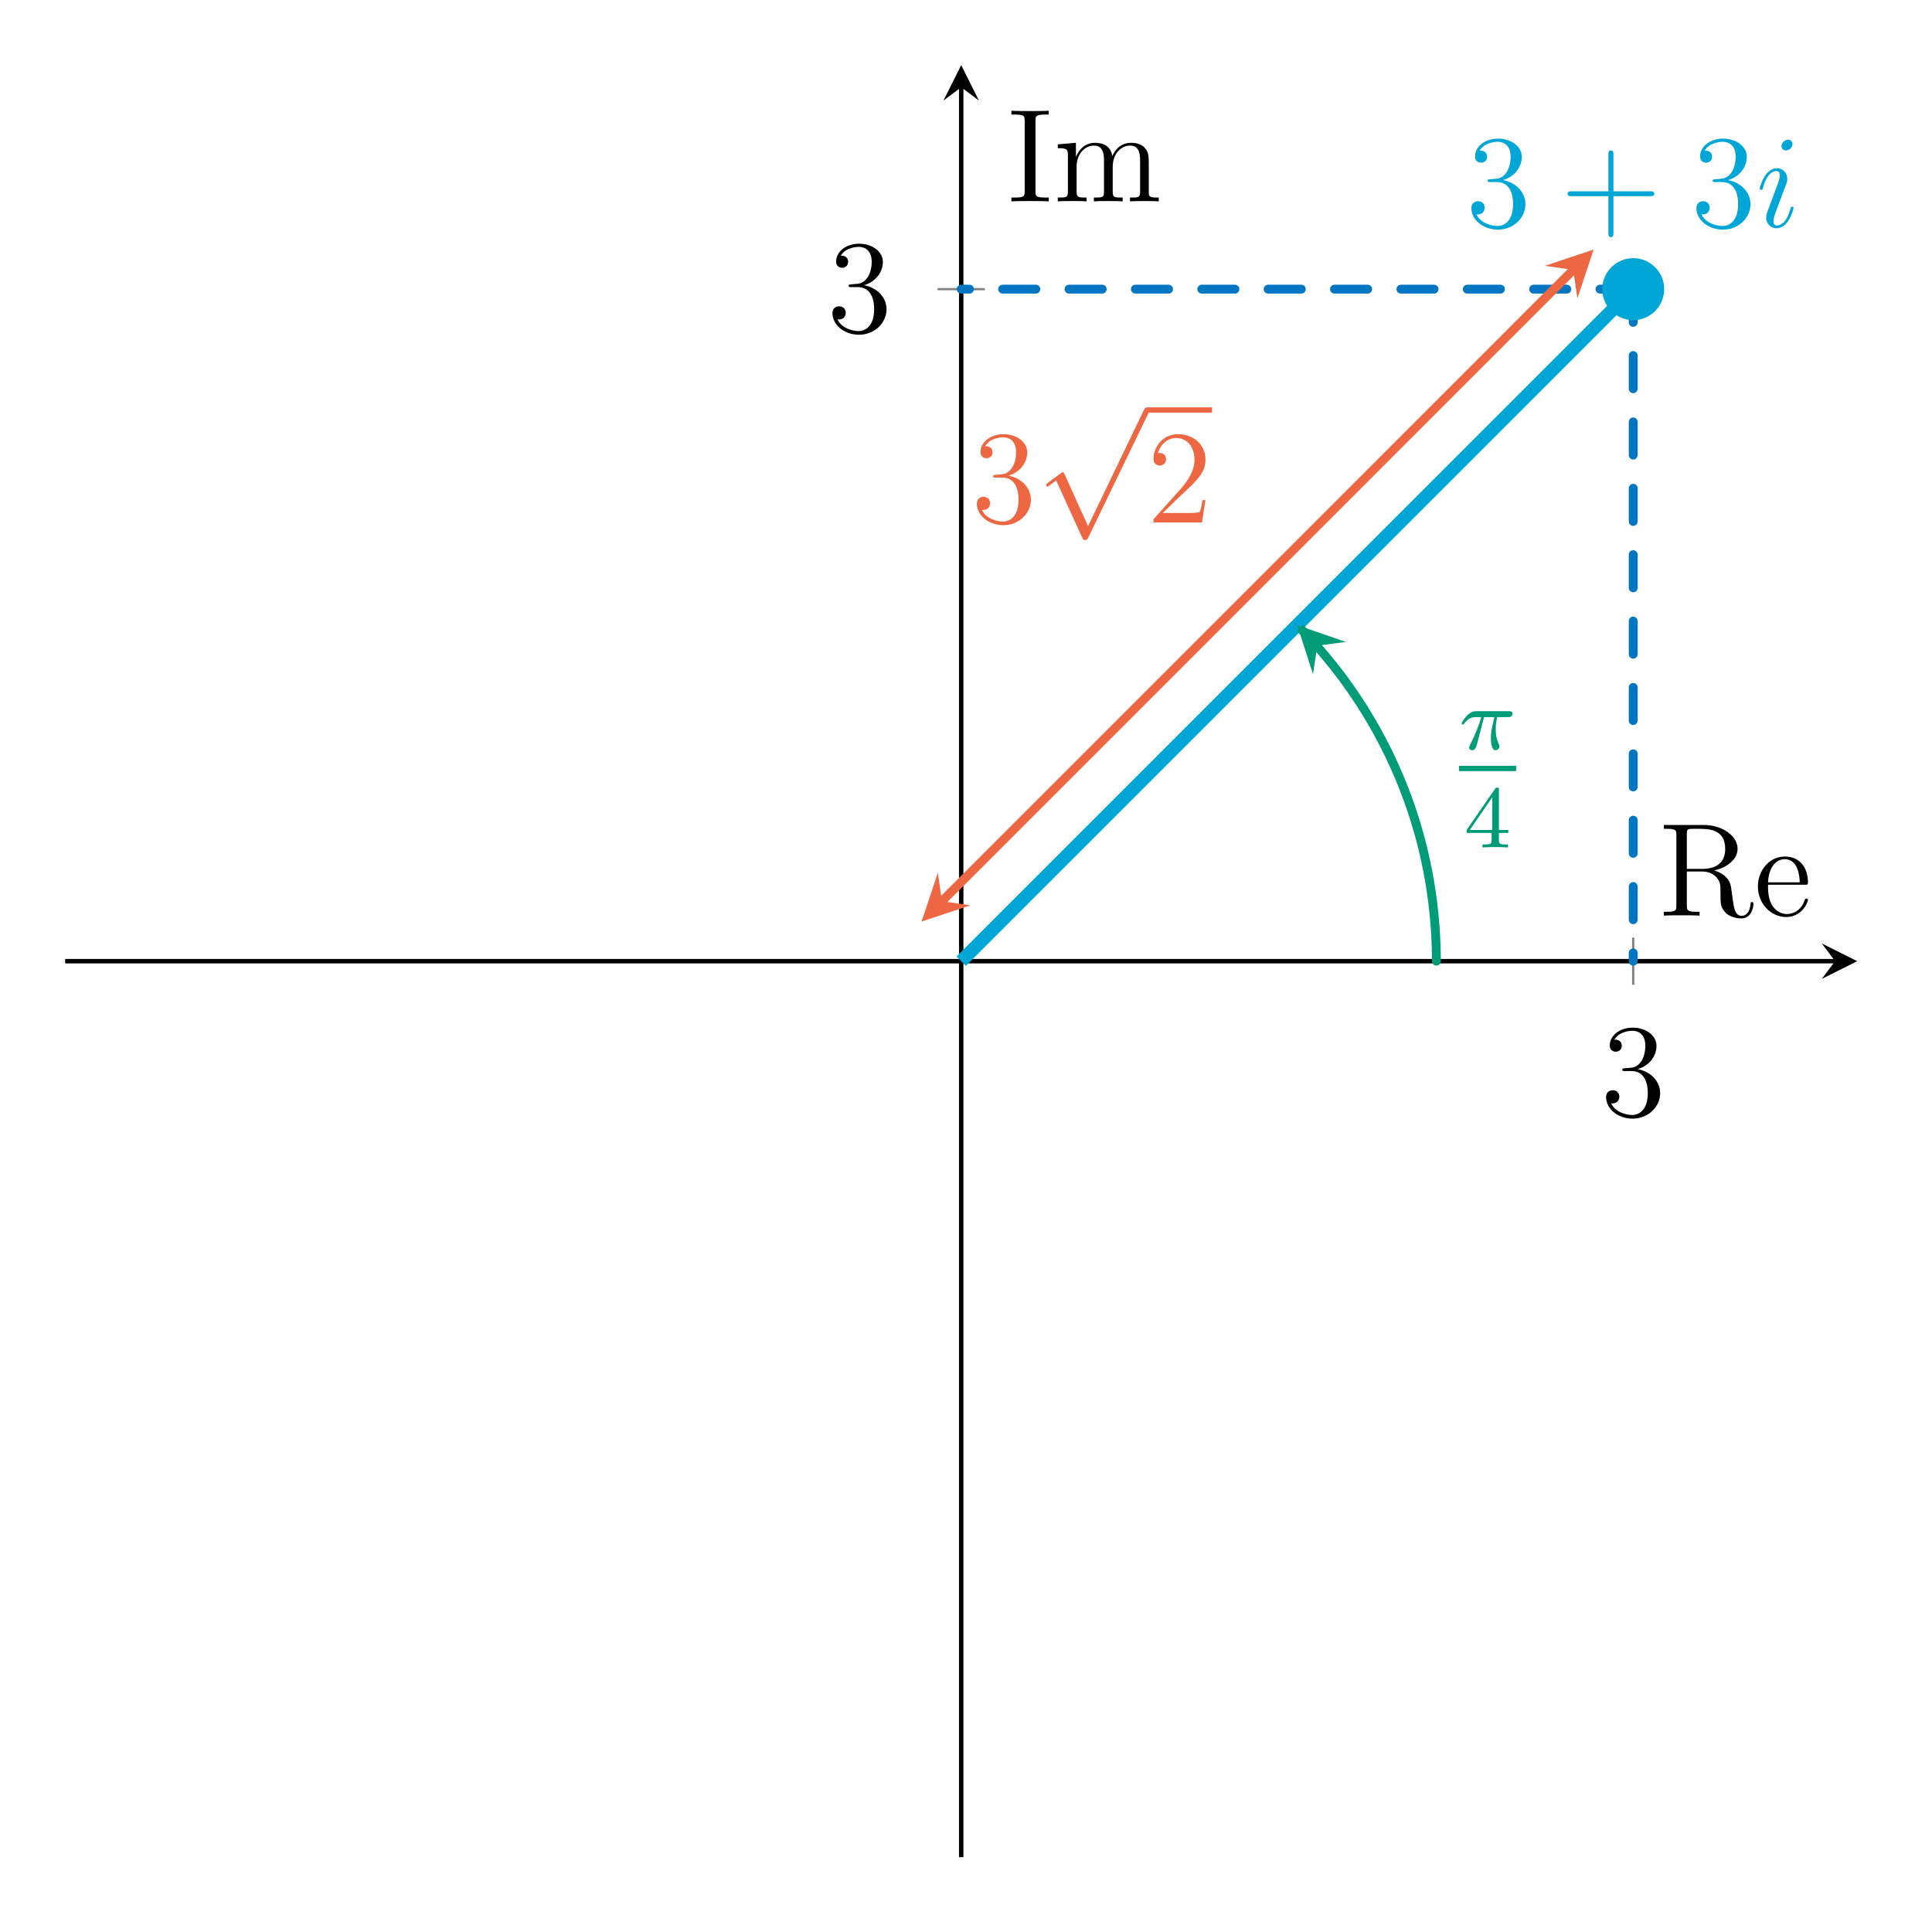 <?xml version="1.0" encoding="UTF-8"?>
<svg xmlns="http://www.w3.org/2000/svg" xmlns:xlink="http://www.w3.org/1999/xlink" width="173.131pt" height="173.131pt" viewBox="0 0 173.131 173.131" version="1.2">
<defs>
<g>
<symbol overflow="visible" id="glyph0-0">
<path style="stroke:none;" d=""/>
</symbol>
<symbol overflow="visible" id="glyph0-1">
<path style="stroke:none;" d="M 2.188 -4.266 C 1.984 -4.25 1.938 -4.25 1.938 -4.141 C 1.938 -4.016 2 -4.016 2.219 -4.016 L 2.766 -4.016 C 3.766 -4.016 4.219 -3.188 4.219 -2.047 C 4.219 -0.484 3.406 -0.078 2.828 -0.078 C 2.266 -0.078 1.281 -0.344 0.938 -1.125 C 1.312 -1.062 1.672 -1.281 1.672 -1.719 C 1.672 -2.062 1.422 -2.297 1.078 -2.297 C 0.797 -2.297 0.484 -2.125 0.484 -1.672 C 0.484 -0.625 1.547 0.25 2.859 0.25 C 4.281 0.25 5.328 -0.828 5.328 -2.031 C 5.328 -3.125 4.453 -3.984 3.312 -4.188 C 4.344 -4.484 5 -5.344 5 -6.281 C 5 -7.219 4.031 -7.906 2.875 -7.906 C 1.688 -7.906 0.812 -7.188 0.812 -6.312 C 0.812 -5.844 1.172 -5.75 1.359 -5.75 C 1.609 -5.75 1.891 -5.922 1.891 -6.281 C 1.891 -6.656 1.609 -6.828 1.344 -6.828 C 1.266 -6.828 1.25 -6.828 1.219 -6.812 C 1.672 -7.625 2.781 -7.625 2.844 -7.625 C 3.234 -7.625 4 -7.438 4 -6.281 C 4 -6.047 3.969 -5.391 3.625 -4.875 C 3.266 -4.359 2.859 -4.312 2.547 -4.297 Z M 2.188 -4.266 "/>
</symbol>
<symbol overflow="visible" id="glyph0-2">
<path style="stroke:none;" d="M 4.75 -2.75 L 8.031 -2.75 C 8.188 -2.75 8.406 -2.75 8.406 -2.953 C 8.406 -3.188 8.203 -3.188 8.031 -3.188 L 4.75 -3.188 L 4.75 -6.469 C 4.75 -6.641 4.75 -6.844 4.531 -6.844 C 4.297 -6.844 4.297 -6.641 4.297 -6.469 L 4.297 -3.188 L 1.016 -3.188 C 0.859 -3.188 0.641 -3.188 0.641 -2.969 C 0.641 -2.75 0.844 -2.75 1.016 -2.75 L 4.297 -2.75 L 4.297 0.531 C 4.297 0.703 4.297 0.922 4.516 0.922 C 4.75 0.922 4.75 0.719 4.75 0.531 Z M 4.75 -2.75 "/>
</symbol>
<symbol overflow="visible" id="glyph0-3">
<path style="stroke:none;" d="M 5.234 -2 L 4.969 -2 C 4.938 -1.797 4.844 -1.141 4.719 -0.953 C 4.641 -0.844 3.953 -0.844 3.609 -0.844 L 1.406 -0.844 C 1.719 -1.125 2.453 -1.875 2.766 -2.172 C 4.562 -3.828 5.234 -4.453 5.234 -5.625 C 5.234 -6.984 4.156 -7.906 2.766 -7.906 C 1.391 -7.906 0.578 -6.734 0.578 -5.703 C 0.578 -5.094 1.109 -5.094 1.141 -5.094 C 1.391 -5.094 1.703 -5.281 1.703 -5.656 C 1.703 -6 1.469 -6.219 1.141 -6.219 C 1.031 -6.219 1.016 -6.219 0.969 -6.203 C 1.203 -7.016 1.844 -7.562 2.609 -7.562 C 3.625 -7.562 4.25 -6.719 4.25 -5.625 C 4.25 -4.609 3.656 -3.734 2.984 -2.969 L 0.578 -0.281 L 0.578 0 L 4.922 0 Z M 5.234 -2 "/>
</symbol>
<symbol overflow="visible" id="glyph0-4">
<path style="stroke:none;" d="M 5.016 -4.047 C 6.188 -4.312 7.109 -5.062 7.109 -5.984 C 7.109 -7.141 5.766 -8.125 4.062 -8.125 L 0.5 -8.125 L 0.5 -7.781 L 0.734 -7.781 C 1.594 -7.781 1.625 -7.656 1.625 -7.219 L 1.625 -0.906 C 1.625 -0.469 1.594 -0.344 0.734 -0.344 L 0.5 -0.344 L 0.5 0 C 0.766 -0.031 1.75 -0.031 2.094 -0.031 C 2.438 -0.031 3.422 -0.031 3.703 0 L 3.703 -0.344 L 3.453 -0.344 C 2.609 -0.344 2.562 -0.469 2.562 -0.906 L 2.562 -3.953 L 3.953 -3.953 C 4.406 -3.953 4.844 -3.812 5.172 -3.484 C 5.578 -3.031 5.578 -2.781 5.578 -1.969 C 5.578 -1.016 5.578 -0.719 6.094 -0.203 C 6.281 -0.031 6.781 0.25 7.438 0.25 C 8.375 0.25 8.531 -0.781 8.531 -1.031 C 8.531 -1.109 8.531 -1.219 8.391 -1.219 C 8.281 -1.219 8.281 -1.141 8.266 -1.016 C 8.203 -0.312 7.859 0.016 7.484 0.016 C 6.938 0.016 6.812 -0.547 6.719 -1.172 C 6.703 -1.266 6.641 -1.766 6.594 -2.062 C 6.516 -2.656 6.469 -3.047 6.109 -3.406 C 5.984 -3.547 5.672 -3.859 5.016 -4.047 Z M 3.906 -4.188 L 2.562 -4.188 L 2.562 -7.297 C 2.562 -7.578 2.562 -7.719 2.812 -7.766 C 2.922 -7.781 3.281 -7.781 3.516 -7.781 C 4.484 -7.781 6 -7.781 6 -5.984 C 6 -4.953 5.453 -4.188 3.906 -4.188 Z M 3.906 -4.188 "/>
</symbol>
<symbol overflow="visible" id="glyph0-5">
<path style="stroke:none;" d="M 4.547 -2.766 C 4.812 -2.766 4.844 -2.766 4.844 -2.984 C 4.844 -4.188 4.203 -5.297 2.766 -5.297 C 1.406 -5.297 0.359 -4.078 0.359 -2.609 C 0.359 -1.031 1.562 0.125 2.891 0.125 C 4.297 0.125 4.844 -1.172 4.844 -1.422 C 4.844 -1.484 4.781 -1.531 4.703 -1.531 C 4.609 -1.531 4.594 -1.469 4.562 -1.422 C 4.25 -0.422 3.453 -0.141 2.953 -0.141 C 2.469 -0.141 1.266 -0.469 1.266 -2.531 L 1.266 -2.766 Z M 1.266 -2.984 C 1.375 -4.844 2.406 -5.062 2.75 -5.062 C 4.016 -5.062 4.094 -3.391 4.109 -2.984 Z M 1.266 -2.984 "/>
</symbol>
<symbol overflow="visible" id="glyph0-6">
<path style="stroke:none;" d="M 2.578 -7.219 C 2.578 -7.656 2.609 -7.781 3.5 -7.781 L 3.766 -7.781 L 3.766 -8.125 C 3.484 -8.094 2.469 -8.094 2.109 -8.094 C 1.75 -8.094 0.719 -8.094 0.422 -8.125 L 0.422 -7.781 L 0.688 -7.781 C 1.578 -7.781 1.609 -7.656 1.609 -7.219 L 1.609 -0.906 C 1.609 -0.469 1.578 -0.344 0.688 -0.344 L 0.422 -0.344 L 0.422 0 C 0.719 -0.031 1.734 -0.031 2.094 -0.031 C 2.453 -0.031 3.484 -0.031 3.766 0 L 3.766 -0.344 L 3.5 -0.344 C 2.609 -0.344 2.578 -0.469 2.578 -0.906 Z M 2.578 -7.219 "/>
</symbol>
<symbol overflow="visible" id="glyph0-7">
<path style="stroke:none;" d="M 8.531 -2.891 C 8.531 -4 8.531 -4.328 8.25 -4.703 C 7.906 -5.172 7.344 -5.25 6.938 -5.25 C 5.953 -5.25 5.453 -4.531 5.266 -4.062 C 5.094 -4.984 4.453 -5.25 3.703 -5.25 C 2.562 -5.25 2.109 -4.25 2.016 -4.016 L 2 -4.016 L 2 -5.25 L 0.375 -5.109 L 0.375 -4.766 C 1.188 -4.766 1.281 -4.688 1.281 -4.109 L 1.281 -0.875 C 1.281 -0.344 1.156 -0.344 0.375 -0.344 L 0.375 0 C 0.688 -0.031 1.328 -0.031 1.672 -0.031 C 2.016 -0.031 2.656 -0.031 2.953 0 L 2.953 -0.344 C 2.203 -0.344 2.062 -0.344 2.062 -0.875 L 2.062 -3.094 C 2.062 -4.344 2.875 -5 3.609 -5 C 4.359 -5 4.516 -4.406 4.516 -3.672 L 4.516 -0.875 C 4.516 -0.344 4.391 -0.344 3.609 -0.344 L 3.609 0 C 3.922 -0.031 4.562 -0.031 4.906 -0.031 C 5.25 -0.031 5.891 -0.031 6.188 0 L 6.188 -0.344 C 5.438 -0.344 5.297 -0.344 5.297 -0.875 L 5.297 -3.094 C 5.297 -4.344 6.109 -5 6.844 -5 C 7.594 -5 7.75 -4.406 7.75 -3.672 L 7.75 -0.875 C 7.75 -0.344 7.625 -0.344 6.844 -0.344 L 6.844 0 C 7.156 -0.031 7.797 -0.031 8.141 -0.031 C 8.484 -0.031 9.125 -0.031 9.422 0 L 9.422 -0.344 C 8.828 -0.344 8.531 -0.344 8.531 -0.703 Z M 8.531 -2.891 "/>
</symbol>
<symbol overflow="visible" id="glyph1-0">
<path style="stroke:none;" d=""/>
</symbol>
<symbol overflow="visible" id="glyph1-1">
<path style="stroke:none;" d="M 3.359 -1.703 C 3.359 -1.766 3.312 -1.812 3.25 -1.812 C 3.141 -1.812 3.125 -1.766 3.062 -1.562 C 2.766 -0.484 2.266 -0.125 1.875 -0.125 C 1.734 -0.125 1.562 -0.156 1.562 -0.516 C 1.562 -0.828 1.719 -1.188 1.844 -1.547 L 2.672 -3.75 C 2.719 -3.859 2.797 -4.062 2.797 -4.297 C 2.797 -4.797 2.438 -5.25 1.859 -5.25 C 0.766 -5.25 0.328 -3.516 0.328 -3.422 C 0.328 -3.375 0.375 -3.312 0.453 -3.312 C 0.562 -3.312 0.578 -3.359 0.625 -3.531 C 0.906 -4.531 1.359 -5 1.812 -5 C 1.922 -5 2.125 -5 2.125 -4.609 C 2.125 -4.297 1.969 -3.906 1.875 -3.656 L 1.047 -1.438 C 0.969 -1.25 0.906 -1.062 0.906 -0.844 C 0.906 -0.312 1.266 0.125 1.844 0.125 C 2.938 0.125 3.359 -1.609 3.359 -1.703 Z M 3.266 -7.422 C 3.266 -7.594 3.125 -7.812 2.859 -7.812 C 2.594 -7.812 2.281 -7.547 2.281 -7.234 C 2.281 -6.938 2.531 -6.844 2.672 -6.844 C 3 -6.844 3.266 -7.156 3.266 -7.422 Z M 3.266 -7.422 "/>
</symbol>
<symbol overflow="visible" id="glyph2-0">
<path style="stroke:none;" d=""/>
</symbol>
<symbol overflow="visible" id="glyph2-1">
<path style="stroke:none;" d="M 2.25 -2.891 L 3.172 -2.891 C 3 -2.172 2.859 -1.594 2.859 -1 C 2.859 -0.938 2.859 -0.609 2.938 -0.312 C 3.047 0.016 3.125 0.078 3.266 0.078 C 3.438 0.078 3.625 -0.078 3.625 -0.266 C 3.625 -0.312 3.625 -0.328 3.594 -0.406 C 3.422 -0.766 3.297 -1.156 3.297 -1.797 C 3.297 -1.984 3.297 -2.312 3.422 -2.891 L 4.375 -2.891 C 4.516 -2.891 4.594 -2.891 4.672 -2.953 C 4.766 -3.047 4.797 -3.156 4.797 -3.203 C 4.797 -3.422 4.594 -3.422 4.453 -3.422 L 1.594 -3.422 C 1.422 -3.422 1.125 -3.422 0.734 -3.047 C 0.453 -2.75 0.234 -2.391 0.234 -2.328 C 0.234 -2.266 0.281 -2.234 0.344 -2.234 C 0.422 -2.234 0.438 -2.266 0.484 -2.328 C 0.875 -2.891 1.344 -2.891 1.531 -2.891 L 2 -2.891 C 1.766 -2.062 1.344 -1.094 1.047 -0.516 C 0.984 -0.391 0.906 -0.234 0.906 -0.172 C 0.906 0 1.047 0.078 1.172 0.078 C 1.469 0.078 1.562 -0.219 1.719 -0.875 Z M 2.25 -2.891 "/>
</symbol>
<symbol overflow="visible" id="glyph3-0">
<path style="stroke:none;" d=""/>
</symbol>
<symbol overflow="visible" id="glyph3-1">
<path style="stroke:none;" d="M 3.125 -5.141 C 3.125 -5.297 3.125 -5.359 2.953 -5.359 C 2.859 -5.359 2.844 -5.344 2.766 -5.234 L 0.234 -1.562 L 0.234 -1.297 L 2.469 -1.297 L 2.469 -0.641 C 2.469 -0.344 2.453 -0.266 1.844 -0.266 L 1.656 -0.266 L 1.656 0 C 2.328 -0.031 2.344 -0.031 2.797 -0.031 C 3.25 -0.031 3.266 -0.031 3.938 0 L 3.938 -0.266 L 3.766 -0.266 C 3.156 -0.266 3.125 -0.344 3.125 -0.641 L 3.125 -1.297 L 3.969 -1.297 L 3.969 -1.562 L 3.125 -1.562 Z M 2.531 -4.5 L 2.531 -1.562 L 0.516 -1.562 Z M 2.531 -4.5 "/>
</symbol>
<symbol overflow="visible" id="glyph4-0">
<path style="stroke:none;" d=""/>
</symbol>
<symbol overflow="visible" id="glyph4-1">
<path style="stroke:none;" d="M 4.625 10.172 L 2.531 5.547 C 2.453 5.344 2.391 5.344 2.359 5.344 C 2.344 5.344 2.281 5.344 2.156 5.453 L 1.016 6.297 C 0.875 6.422 0.875 6.453 0.875 6.5 C 0.875 6.547 0.906 6.625 0.984 6.625 C 1.062 6.625 1.266 6.453 1.391 6.359 C 1.469 6.297 1.641 6.172 1.766 6.078 L 4.109 11.219 C 4.203 11.422 4.25 11.422 4.359 11.422 C 4.547 11.422 4.578 11.344 4.656 11.172 L 10.062 0 C 10.141 -0.172 10.141 -0.219 10.141 -0.234 C 10.141 -0.359 10.047 -0.469 9.906 -0.469 C 9.812 -0.469 9.719 -0.422 9.625 -0.219 Z M 4.625 10.172 "/>
</symbol>
</g>
</defs>
<g id="surface1">
<path style="fill:none;stroke-width:0.199;stroke-linecap:butt;stroke-linejoin:miter;stroke:rgb(50%,50%,50%);stroke-opacity:1;stroke-miterlimit:10;" d="M 141.221 78.573 L 141.221 82.825 " transform="matrix(0.995,0,0,-0.995,5.84,166.427)"/>
<path style="fill:none;stroke-width:0.199;stroke-linecap:butt;stroke-linejoin:miter;stroke:rgb(50%,50%,50%);stroke-opacity:1;stroke-miterlimit:10;" d="M 78.572 141.222 L 82.824 141.222 " transform="matrix(0.995,0,0,-0.995,5.84,166.427)"/>
<path style="fill:none;stroke-width:0.399;stroke-linecap:butt;stroke-linejoin:miter;stroke:rgb(0%,0%,0%);stroke-opacity:1;stroke-miterlimit:10;" d="M 0 80.697 L 159.406 80.697 " transform="matrix(0.995,0,0,-0.995,5.84,166.427)"/>
<path style=" stroke:none;fill-rule:nonzero;fill:rgb(0%,0%,0%);fill-opacity:1;" d="M 166.43 86.133 L 163.258 84.547 L 164.449 86.133 L 163.258 87.719 "/>
<path style="fill:none;stroke-width:0.399;stroke-linecap:butt;stroke-linejoin:miter;stroke:rgb(0%,0%,0%);stroke-opacity:1;stroke-miterlimit:10;" d="M 80.7 0.001 L 80.7 159.402 " transform="matrix(0.995,0,0,-0.995,5.84,166.427)"/>
<path style=" stroke:none;fill-rule:nonzero;fill:rgb(0%,0%,0%);fill-opacity:1;" d="M 86.137 5.836 L 84.547 9.008 L 86.137 7.82 L 87.723 9.008 "/>
<g style="fill:rgb(0%,0%,0%);fill-opacity:1;">
  <use xlink:href="#glyph0-1" x="143.442" y="99.995"/>
</g>
<g style="fill:rgb(0%,0%,0%);fill-opacity:1;">
  <use xlink:href="#glyph0-1" x="74.115" y="29.746"/>
</g>
<path style="fill:none;stroke-width:0.797;stroke-linecap:round;stroke-linejoin:miter;stroke:rgb(0%,46.274%,76.076%);stroke-opacity:1;stroke-dasharray:2.989,2.989;stroke-miterlimit:10;" d="M 141.221 141.222 L 141.221 80.697 " transform="matrix(0.995,0,0,-0.995,5.84,166.427)"/>
<path style="fill:none;stroke-width:0.797;stroke-linecap:round;stroke-linejoin:miter;stroke:rgb(0%,46.274%,76.076%);stroke-opacity:1;stroke-dasharray:2.989,2.989;stroke-miterlimit:10;" d="M 141.221 141.222 L 80.7 141.222 " transform="matrix(0.995,0,0,-0.995,5.84,166.427)"/>
<g style="fill:rgb(0%,65.099%,83.922%);fill-opacity:1;">
  <use xlink:href="#glyph0-1" x="131.371" y="20.329"/>
</g>
<g style="fill:rgb(0%,65.099%,83.922%);fill-opacity:1;">
  <use xlink:href="#glyph0-2" x="139.835" y="20.329"/>
</g>
<g style="fill:rgb(0%,65.099%,83.922%);fill-opacity:1;">
  <use xlink:href="#glyph0-1" x="151.536" y="20.329"/>
</g>
<g style="fill:rgb(0%,65.099%,83.922%);fill-opacity:1;">
  <use xlink:href="#glyph1-1" x="157.364" y="20.329"/>
</g>
<path style="fill:none;stroke-width:1.196;stroke-linecap:butt;stroke-linejoin:miter;stroke:rgb(0%,65.099%,83.922%);stroke-opacity:1;stroke-miterlimit:10;" d="M 80.7 80.697 L 141.221 141.222 " transform="matrix(0.995,0,0,-0.995,5.84,166.427)"/>
<path style="fill:none;stroke-width:0.797;stroke-linecap:round;stroke-linejoin:miter;stroke:rgb(0%,60.782%,46.666%);stroke-opacity:1;stroke-miterlimit:10;" d="M 123.496 80.697 L 123.492 81.034 L 123.488 81.368 L 123.472 82.043 L 123.46 82.377 L 123.445 82.715 L 123.429 83.048 L 123.406 83.386 L 123.386 83.72 L 123.358 84.057 L 123.331 84.391 L 123.268 85.058 L 123.197 85.726 L 123.111 86.393 L 123.017 87.061 L 122.966 87.394 L 122.856 88.054 L 122.797 88.384 L 122.734 88.717 L 122.671 89.047 L 122.601 89.377 L 122.534 89.707 L 122.459 90.033 L 122.389 90.358 L 122.31 90.688 L 122.232 91.014 L 122.149 91.34 L 121.977 91.992 L 121.886 92.313 L 121.792 92.639 L 121.698 92.957 L 121.501 93.601 L 121.399 93.923 L 121.187 94.559 L 121.074 94.877 L 120.964 95.195 L 120.61 96.137 L 120.485 96.451 L 120.363 96.765 L 120.104 97.386 L 119.97 97.692 L 119.837 98.002 L 119.562 98.614 L 119.421 98.917 L 119.276 99.223 L 119.13 99.525 L 118.977 99.828 L 118.828 100.126 L 118.675 100.424 L 118.518 100.723 L 118.357 101.017 L 118.2 101.315 L 118.035 101.61 L 117.87 101.9 L 117.532 102.481 L 117.36 102.772 L 117.187 103.059 L 117.01 103.345 L 116.649 103.91 L 116.465 104.193 L 116.28 104.472 L 115.903 105.029 L 115.711 105.304 L 115.515 105.579 L 115.322 105.854 L 115.122 106.125 L 114.922 106.392 L 114.718 106.662 L 114.513 106.926 L 114.305 107.192 L 114.097 107.455 L 113.673 107.974 L 113.457 108.233 L 113.238 108.492 L 113.022 108.747 L 112.574 109.25 L 112.35 109.497 L 112.123 109.748 L 111.895 109.992 L 111.432 110.478 L 111.196 110.718 L 112.77 109.108 " transform="matrix(0.995,0,0,-0.995,5.84,166.427)"/>
<path style=" stroke:none;fill-rule:nonzero;fill:rgb(0%,60.782%,46.666%);fill-opacity:1;" d="M 116.246 56.023 L 117.66 60.41 L 118.047 57.863 L 120.602 57.523 "/>
<g style="fill:rgb(0%,60.782%,46.666%);fill-opacity:1;">
  <use xlink:href="#glyph2-1" x="130.742" y="67.153"/>
</g>
<path style="fill:none;stroke-width:0.478;stroke-linecap:butt;stroke-linejoin:miter;stroke:rgb(0%,60.782%,46.666%);stroke-opacity:1;stroke-miterlimit:10;" d="M 0 -0.001 L 5.147 -0.001 " transform="matrix(0.995,0,0,-0.995,130.742,68.862)"/>
<g style="fill:rgb(0%,60.782%,46.666%);fill-opacity:1;">
  <use xlink:href="#glyph3-1" x="131.196" y="75.939"/>
</g>
<path style="fill:none;stroke-width:0.797;stroke-linecap:round;stroke-linejoin:miter;stroke:rgb(92.94%,40.784%,25.882%);stroke-opacity:1;stroke-miterlimit:10;" d="M 78.965 86.095 L 135.823 142.957 " transform="matrix(0.995,0,0,-0.995,5.84,166.427)"/>
<path style=" stroke:none;fill-rule:nonzero;fill:rgb(92.94%,40.784%,25.882%);fill-opacity:1;" d="M 82.586 82.582 L 86.961 81.125 L 84.41 80.762 L 84.043 78.211 "/>
<path style=" stroke:none;fill-rule:nonzero;fill:rgb(92.94%,40.784%,25.882%);fill-opacity:1;" d="M 142.809 22.363 L 138.434 23.82 L 140.984 24.184 L 141.352 26.734 "/>
<g style="fill:rgb(92.94%,40.784%,25.882%);fill-opacity:1;">
  <use xlink:href="#glyph0-1" x="87.054" y="46.814"/>
</g>
<g style="fill:rgb(92.94%,40.784%,25.882%);fill-opacity:1;">
  <use xlink:href="#glyph4-1" x="92.878" y="36.974"/>
</g>
<path style="fill:none;stroke-width:0.478;stroke-linecap:butt;stroke-linejoin:miter;stroke:rgb(92.94%,40.784%,25.882%);stroke-opacity:1;stroke-miterlimit:10;" d="M 0.002 -0.002 L 5.851 -0.002 " transform="matrix(0.995,0,0,-0.995,102.791,36.737)"/>
<g style="fill:rgb(92.94%,40.784%,25.882%);fill-opacity:1;">
  <use xlink:href="#glyph0-3" x="102.791" y="46.814"/>
</g>
<path style="fill-rule:nonzero;fill:rgb(0%,65.099%,83.922%);fill-opacity:1;stroke-width:1.594;stroke-linecap:butt;stroke-linejoin:miter;stroke:rgb(0%,65.099%,83.922%);stroke-opacity:1;stroke-miterlimit:10;" d="M 143.215 141.222 C 143.215 142.321 142.324 143.216 141.221 143.216 C 140.122 143.216 139.231 142.321 139.231 141.222 C 139.231 140.123 140.122 139.227 141.221 139.227 C 142.324 139.227 143.215 140.123 143.215 141.222 Z M 143.215 141.222 " transform="matrix(0.995,0,0,-0.995,5.84,166.427)"/>
<g style="fill:rgb(0%,0%,0%);fill-opacity:1;">
  <use xlink:href="#glyph0-4" x="148.599" y="82.052"/>
  <use xlink:href="#glyph0-5" x="157.171" y="82.052"/>
</g>
<g style="fill:rgb(0%,0%,0%);fill-opacity:1;">
  <use xlink:href="#glyph0-6" x="90.214" y="18.047"/>
  <use xlink:href="#glyph0-7" x="94.416" y="18.047"/>
</g>
</g>
</svg>
